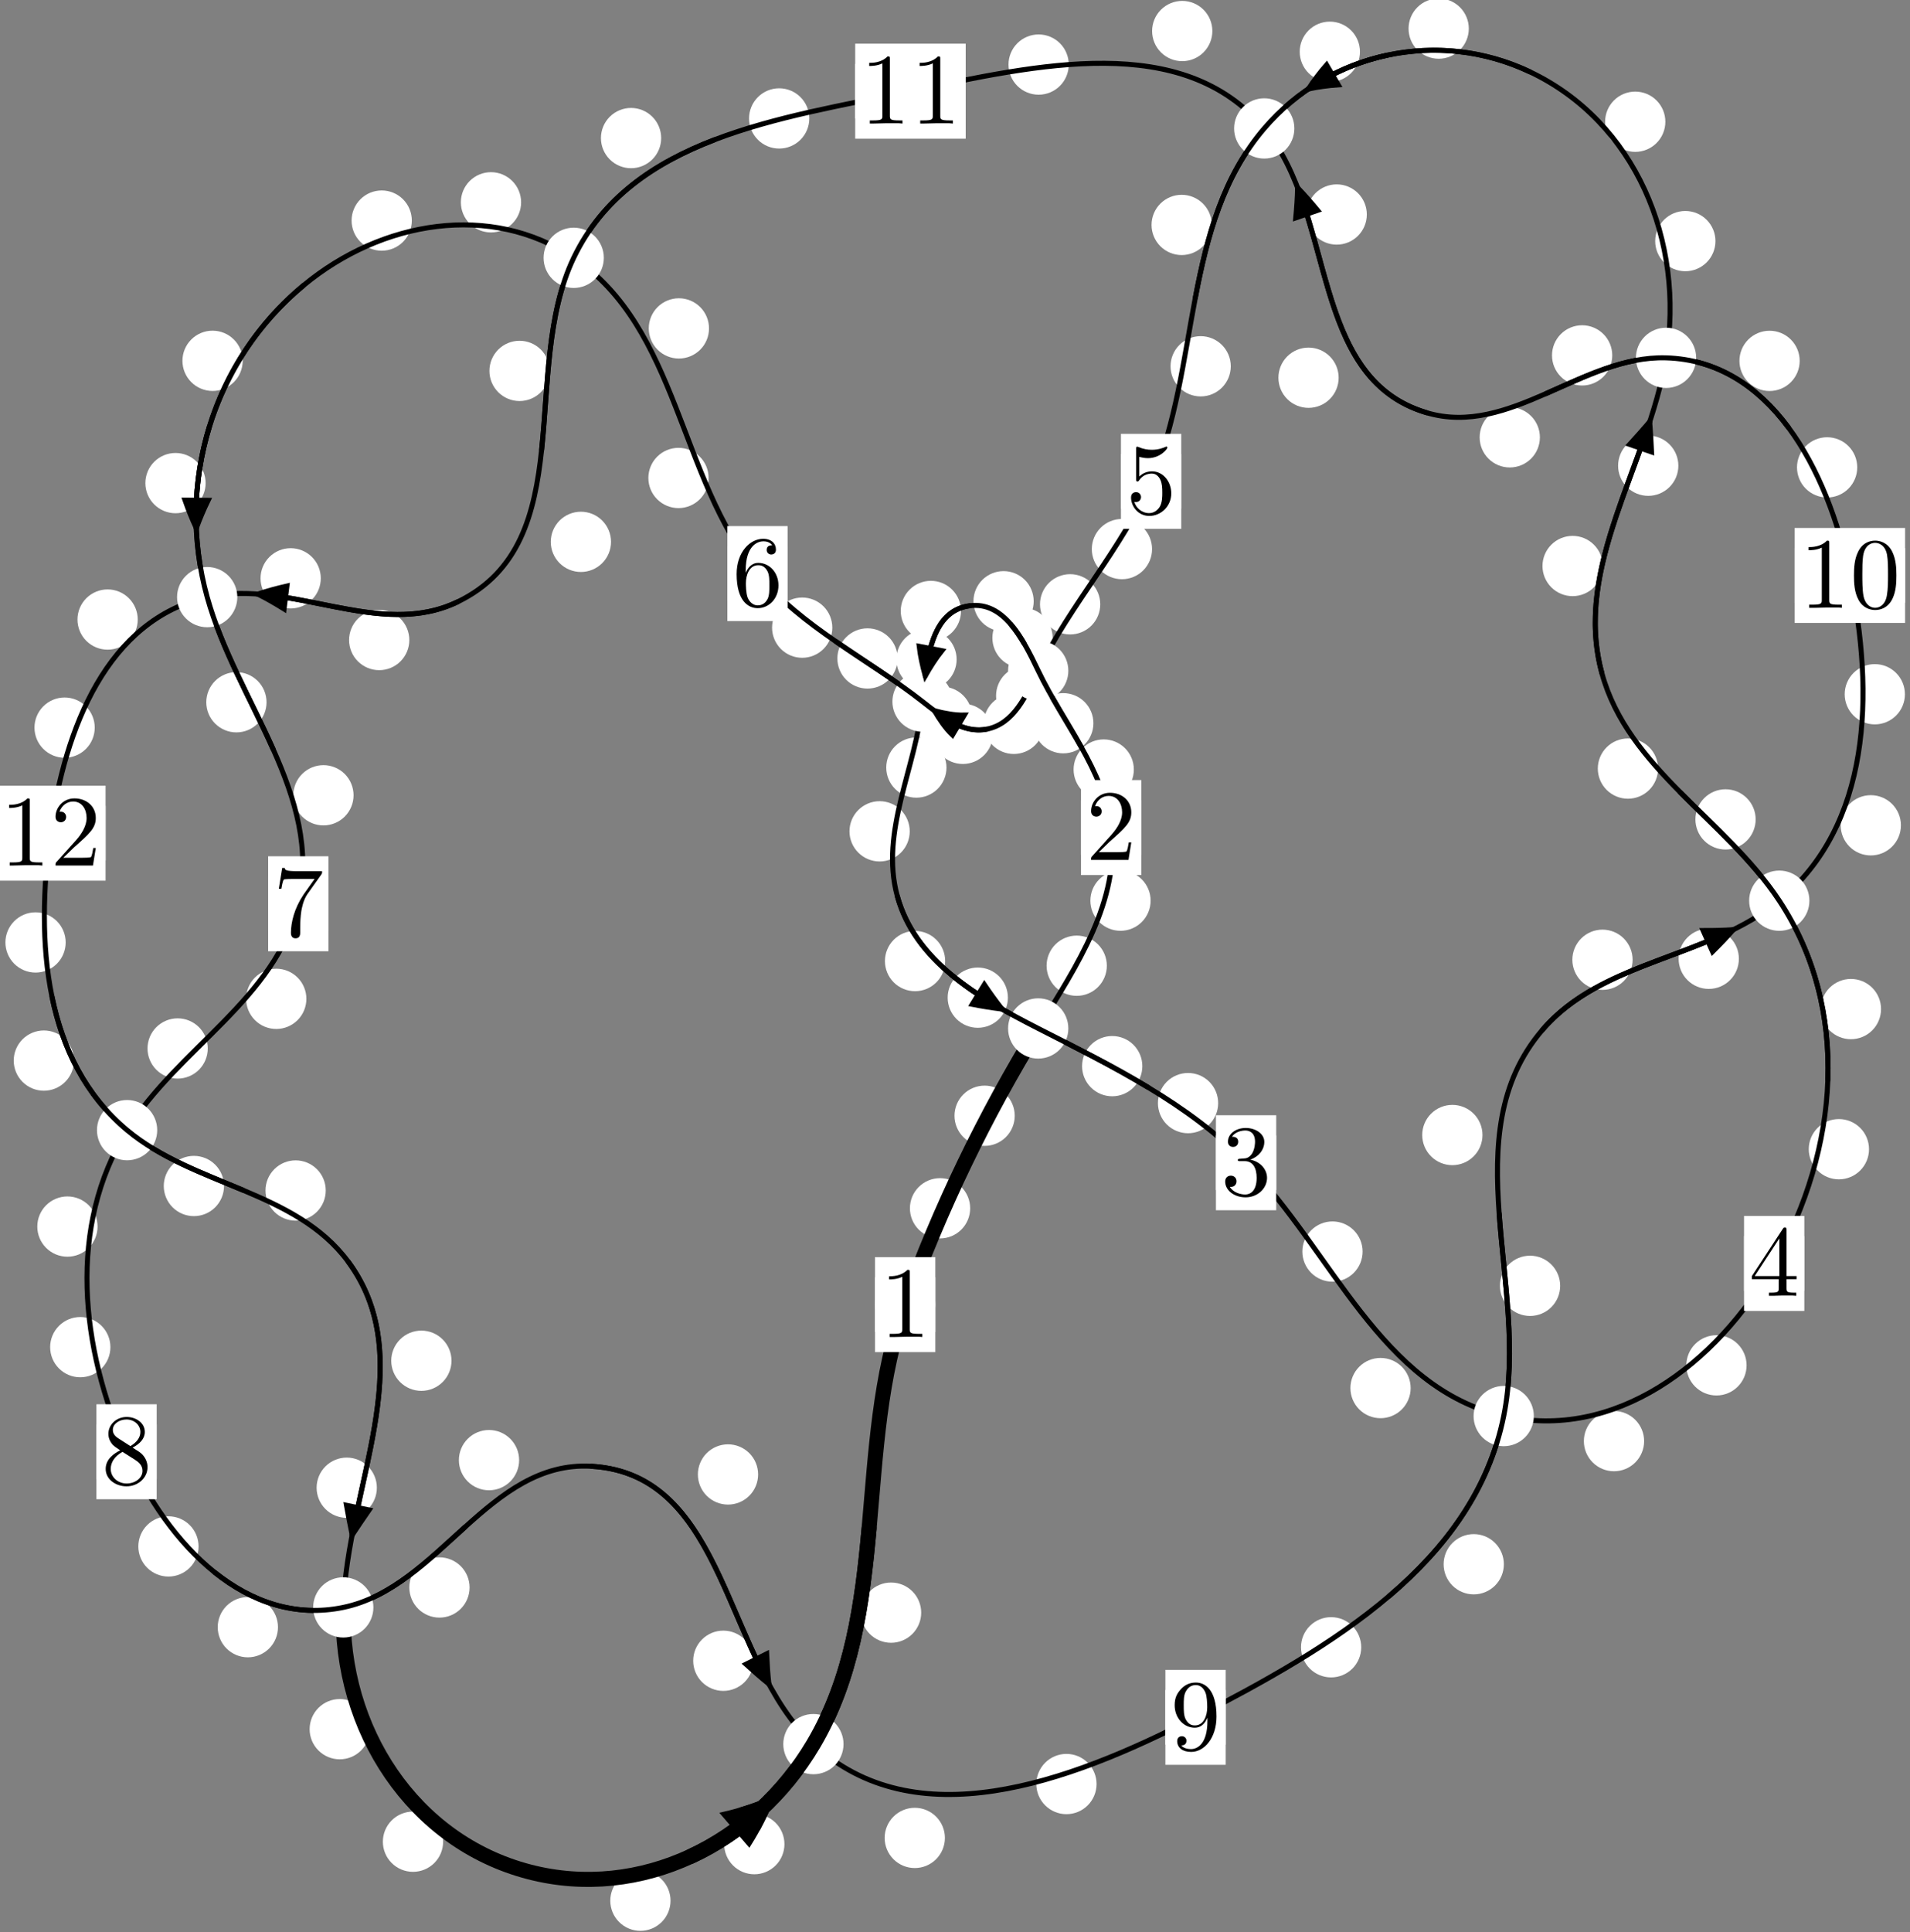 <?xml version="1.0"?>
<!-- Created by MetaPost 1.999 on 2021.07.05:2357 -->
<svg version="1.1" xmlns="http://www.w3.org/2000/svg" xmlns:xlink="http://www.w3.org/1999/xlink" width="189.49" height="191.649" viewBox="0 0 189.49 191.649">
<rect x="0" y="0" width="189.49" height="191.649" fill="#808080" stroke="none"/>
<!-- Original BoundingBox: -103.487686 -89.497910 86.002365 102.151474 -->
  <defs>
    <g transform="scale(0.01,0.01)" id="GLYPHcmr10_48">
      <path style="fill-rule: evenodd;" d="M460 -320C460 -400,455 -480,420 -554C374 -650,292 -666,250 -666C190 -666,117 -640,76 -547C44 -478,39 -400,39 -320C39 -245,43 -155,84 -79C127 2,200 22,249 22C303 22,379 1,423 -94C455 -163,460 -241,460 -320M249 -0C210 -0,151 -25,133 -121C122 -181,122 -273,122 -332C122 -396,122 -462,130 -516C149 -635,224 -644,249 -644C282 -644,348 -626,367 -527C377 -471,377 -395,377 -332C377 -257,377 -189,366 -125C351 -30,294 -0,249 -0"></path>
    </g>
    <g transform="scale(0.01,0.01)" id="GLYPHcmr10_49">
      <path style="fill-rule: evenodd;" d="M294 -640C294 -664,294 -666,271 -666C209 -602,121 -602,89 -602L89 -571C109 -571,168 -571,220 -597L220 -79C220 -43,217 -31,127 -31L95 -31L95 -0L257 -0L130 -3L217 -3L257 -3L297 -3L384 -3L419 -0L419 -31L387 -31C297 -31,294 -42,294 -79"></path>
    </g>
    <g transform="scale(0.01,0.01)" id="GLYPHcmr10_50">
      <path style="fill-rule: evenodd;" d="M127 -77L233 -180C389 -318,449 -372,449 -472C449 -586,359 -666,237 -666C124 -666,50 -574,50 -485C50 -429,100 -429,103 -429C120 -429,155 -441,155 -482C155 -508,137 -534,102 -534C94 -534,92 -534,89 -533C112 -598,166 -635,224 -635C315 -635,358 -554,358 -472C358 -392,308 -313,253 -251L61 -37C50 -26,50 -24,50 -0L421 -0L449 -174L424 -174C419 -144,412 -100,402 -85C395 -77,329 -77,307 -77"></path>
    </g>
    <g transform="scale(0.01,0.01)" id="GLYPHcmr10_51">
      <path style="fill-rule: evenodd;" d="M290 -352C372 -379,430 -449,430 -528C430 -610,342 -666,246 -666C145 -666,69 -606,69 -530C69 -497,91 -478,120 -478C151 -478,171 -500,171 -529C171 -579,124 -579,109 -579C140 -628,206 -641,242 -641C283 -641,338 -619,338 -529C338 -517,336 -459,310 -415C280 -367,246 -364,221 -363C213 -362,189 -360,182 -360C174 -359,167 -358,167 -348C167 -337,174 -337,191 -337L235 -337C317 -337,354 -269,354 -171C354 -35,285 -6,241 -6C198 -6,123 -23,88 -82C123 -77,154 -99,154 -137C154 -173,127 -193,98 -193C74 -193,42 -179,42 -135C42 -44,135 22,244 22C366 22,457 -69,457 -171C457 -253,394 -331,290 -352"></path>
    </g>
    <g transform="scale(0.01,0.01)" id="GLYPHcmr10_52">
      <path style="fill-rule: evenodd;" d="M294 -165L294 -78C294 -42,292 -31,218 -31L197 -31L197 -0L332 -0L238 -3L290 -3L332 -3L374 -3L427 -3L468 -0L468 -31L447 -31C373 -31,371 -42,371 -78L371 -165L471 -165L471 -196L371 -196L371 -651C371 -671,371 -677,355 -677C346 -677,343 -677,335 -665L28 -196L28 -165M300 -196L56 -196L300 -569"></path>
    </g>
    <g transform="scale(0.01,0.01)" id="GLYPHcmr10_53">
      <path style="fill-rule: evenodd;" d="M449 -201C449 -320,367 -420,259 -420C211 -420,168 -404,132 -369L132 -564C152 -558,185 -551,217 -551C340 -551,410 -642,410 -655C410 -661,407 -666,400 -666C399 -666,397 -666,392 -663C372 -654,323 -634,256 -634C216 -634,170 -641,123 -662C115 -665,113 -665,111 -665C101 -665,101 -657,101 -641L101 -345C101 -327,101 -319,115 -319C122 -319,124 -322,128 -328C139 -344,176 -398,257 -398C309 -398,334 -352,342 -334C358 -297,360 -258,360 -208C360 -173,360 -113,336 -71C312 -32,275 -6,229 -6C156 -6,99 -59,82 -118C85 -117,88 -116,99 -116C132 -116,149 -141,149 -165C149 -189,132 -214,99 -214C85 -214,50 -207,50 -161C50 -75,119 22,231 22C347 22,449 -74,449 -201"></path>
    </g>
    <g transform="scale(0.01,0.01)" id="GLYPHcmr10_54">
      <path style="fill-rule: evenodd;" d="M132 -328L132 -352C132 -605,256 -641,307 -641C331 -641,373 -635,395 -601C380 -601,340 -601,340 -556C340 -525,364 -510,386 -510C402 -510,432 -519,432 -558C432 -618,388 -666,305 -666C177 -666,42 -537,42 -316C42 -49,158 22,251 22C362 22,457 -72,457 -204C457 -331,368 -427,257 -427C189 -427,152 -376,132 -328M251 -6C188 -6,158 -66,152 -81C134 -128,134 -208,134 -226C134 -304,166 -404,256 -404C272 -404,318 -404,349 -342C367 -305,367 -254,367 -205C367 -157,367 -107,350 -71C320 -11,274 -6,251 -6"></path>
    </g>
    <g transform="scale(0.01,0.01)" id="GLYPHcmr10_55">
      <path style="fill-rule: evenodd;" d="M476 -609C485 -621,485 -623,485 -644L242 -644C120 -644,118 -657,114 -676L89 -676L56 -470L81 -470C84 -486,93 -549,106 -561C113 -567,191 -567,204 -567L411 -567C400 -551,321 -442,299 -409C209 -274,176 -135,176 -33C176 -23,176 22,222 22C268 22,268 -23,268 -33L268 -84C268 -139,271 -194,279 -248C283 -271,297 -357,341 -419"></path>
    </g>
    <g transform="scale(0.01,0.01)" id="GLYPHcmr10_56">
      <path style="fill-rule: evenodd;" d="M163 -457C117 -487,113 -521,113 -538C113 -599,178 -641,249 -641C322 -641,386 -589,386 -517C386 -460,347 -412,287 -377M309 -362C381 -399,430 -451,430 -517C430 -609,341 -666,250 -666C150 -666,69 -592,69 -499C69 -481,71 -436,113 -389C124 -377,161 -352,186 -335C128 -306,42 -250,42 -151C42 -45,144 22,249 22C362 22,457 -61,457 -168C457 -204,446 -249,408 -291C389 -312,373 -322,309 -362M209 -320L332 -242C360 -223,407 -193,407 -132C407 -58,332 -6,250 -6C164 -6,92 -68,92 -151C92 -209,124 -273,209 -320"></path>
    </g>
    <g transform="scale(0.01,0.01)" id="GLYPHcmr10_57">
      <path style="fill-rule: evenodd;" d="M367 -318L367 -286C367 -52,263 -6,205 -6C188 -6,134 -8,107 -42C151 -42,159 -71,159 -88C159 -119,135 -134,113 -134C97 -134,67 -125,67 -86C67 -19,121 22,206 22C335 22,457 -114,457 -329C457 -598,342 -666,253 -666C198 -666,149 -648,106 -603C65 -558,42 -516,42 -441C42 -316,130 -218,242 -218C303 -218,344 -260,367 -318M243 -241C227 -241,181 -241,150 -304C132 -341,132 -391,132 -440C132 -494,132 -541,153 -578C180 -628,218 -641,253 -641C299 -641,332 -607,349 -562C361 -530,365 -467,365 -421C365 -338,331 -241,243 -241"></path>
    </g>
  </defs>
  <path d="M96.25 119.836C96.25 119.043,95.935 118.283,95.374 117.723C94.814 117.162,94.054 116.847,93.261 116.847C92.468 116.847,91.708 117.162,91.148 117.723C90.587 118.283,90.272 119.043,90.272 119.836C90.272 120.629,90.587 121.389,91.148 121.949C91.708 122.51,92.468 122.825,93.261 122.825C94.054 122.825,94.814 122.51,95.374 121.949C95.935 121.389,96.25 120.629,96.25 119.836Z" style="fill: rgb(100%,100%,100%);stroke: none;"></path>
  <path d="M92.792 129.39C92.792 128.598,92.477 127.837,91.916 127.277C91.356 126.716,90.596 126.401,89.803 126.401C89.01 126.401,88.25 126.716,87.69 127.277C87.129 127.837,86.814 128.598,86.814 129.39C86.814 130.183,87.129 130.943,87.69 131.504C88.25 132.064,89.01 132.379,89.803 132.379C90.596 132.379,91.356 132.064,91.916 131.504C92.477 130.943,92.792 130.183,92.792 129.39Z" style="fill: rgb(100%,100%,100%);stroke: none;"></path>
  <path d="M109.809 95.778C109.809 94.986,109.495 94.226,108.934 93.665C108.374 93.105,107.613 92.79,106.821 92.79C106.028 92.79,105.268 93.105,104.707 93.665C104.147 94.226,103.832 94.986,103.832 95.778C103.832 96.571,104.147 97.331,104.707 97.892C105.268 98.452,106.028 98.767,106.821 98.767C107.613 98.767,108.374 98.452,108.934 97.892C109.495 97.331,109.809 96.571,109.809 95.778Z" style="fill: rgb(100%,100%,100%);stroke: none;"></path>
  <path d="M100.671 110.658C100.671 109.866,100.357 109.106,99.796 108.545C99.236 107.985,98.475 107.67,97.683 107.67C96.89 107.67,96.13 107.985,95.569 108.545C95.009 109.106,94.694 109.866,94.694 110.658C94.694 111.451,95.009 112.211,95.569 112.772C96.13 113.332,96.89 113.647,97.683 113.647C98.475 113.647,99.236 113.332,99.796 112.772C100.357 112.211,100.671 111.451,100.671 110.658Z" style="fill: rgb(100%,100%,100%);stroke: none;"></path>
  <path d="M112.488 76.321C112.488 75.528,112.173 74.768,111.613 74.207C111.052 73.647,110.292 73.332,109.499 73.332C108.707 73.332,107.947 73.647,107.386 74.207C106.826 74.768,106.511 75.528,106.511 76.321C106.511 77.113,106.826 77.873,107.386 78.434C107.947 78.994,108.707 79.309,109.499 79.309C110.292 79.309,111.052 78.994,111.613 78.434C112.173 77.873,112.488 77.113,112.488 76.321Z" style="fill: rgb(100%,100%,100%);stroke: none;"></path>
  <path d="M114.152 89.328C114.152 88.535,113.838 87.775,113.277 87.214C112.717 86.654,111.956 86.339,111.164 86.339C110.371 86.339,109.611 86.654,109.05 87.214C108.49 87.775,108.175 88.535,108.175 89.328C108.175 90.12,108.49 90.88,109.05 91.441C109.611 92.001,110.371 92.316,111.164 92.316C111.956 92.316,112.717 92.001,113.277 91.441C113.838 90.88,114.152 90.12,114.152 89.328Z" style="fill: rgb(100%,100%,100%);stroke: none;"></path>
  <path d="M104.432 63.265C104.432 62.472,104.117 61.712,103.556 61.152C102.996 60.591,102.236 60.276,101.443 60.276C100.65 60.276,99.89 60.591,99.329 61.152C98.769 61.712,98.454 62.472,98.454 63.265C98.454 64.058,98.769 64.818,99.329 65.378C99.89 65.939,100.65 66.254,101.443 66.254C102.236 66.254,102.996 65.939,103.556 65.378C104.117 64.818,104.432 64.058,104.432 63.265Z" style="fill: rgb(100%,100%,100%);stroke: none;"></path>
  <path d="M108.476 71.729C108.476 70.937,108.161 70.176,107.601 69.616C107.04 69.056,106.28 68.741,105.488 68.741C104.695 68.741,103.935 69.056,103.374 69.616C102.814 70.176,102.499 70.937,102.499 71.729C102.499 72.522,102.814 73.282,103.374 73.843C103.935 74.403,104.695 74.718,105.488 74.718C106.28 74.718,107.04 74.403,107.601 73.843C108.161 73.282,108.476 72.522,108.476 71.729Z" style="fill: rgb(100%,100%,100%);stroke: none;"></path>
  <path d="M95.341 60.595C95.341 59.802,95.026 59.042,94.465 58.482C93.905 57.921,93.145 57.606,92.352 57.606C91.559 57.606,90.799 57.921,90.239 58.482C89.678 59.042,89.363 59.802,89.363 60.595C89.363 61.388,89.678 62.148,90.239 62.708C90.799 63.269,91.559 63.584,92.352 63.584C93.145 63.584,93.905 63.269,94.465 62.708C95.026 62.148,95.341 61.388,95.341 60.595Z" style="fill: rgb(100%,100%,100%);stroke: none;"></path>
  <path d="M102.553 59.631C102.553 58.838,102.238 58.078,101.678 57.517C101.117 56.957,100.357 56.642,99.565 56.642C98.772 56.642,98.012 56.957,97.451 57.517C96.891 58.078,96.576 58.838,96.576 59.631C96.576 60.423,96.891 61.183,97.451 61.744C98.012 62.304,98.772 62.619,99.565 62.619C100.357 62.619,101.117 62.304,101.678 61.744C102.238 61.183,102.553 60.423,102.553 59.631Z" style="fill: rgb(100%,100%,100%);stroke: none;"></path>
  <path d="M93.9 76.126C93.9 75.333,93.585 74.573,93.025 74.012C92.464 73.452,91.704 73.137,90.911 73.137C90.119 73.137,89.358 73.452,88.798 74.012C88.237 74.573,87.923 75.333,87.923 76.126C87.923 76.918,88.237 77.679,88.798 78.239C89.358 78.8,90.119 79.114,90.911 79.114C91.704 79.114,92.464 78.8,93.025 78.239C93.585 77.679,93.9 76.918,93.9 76.126Z" style="fill: rgb(100%,100%,100%);stroke: none;"></path>
  <path d="M94.907 65.4C94.907 64.607,94.592 63.847,94.031 63.286C93.471 62.726,92.711 62.411,91.918 62.411C91.125 62.411,90.365 62.726,89.805 63.286C89.244 63.847,88.929 64.607,88.929 65.4C88.929 66.192,89.244 66.952,89.805 67.513C90.365 68.073,91.125 68.388,91.918 68.388C92.711 68.388,93.471 68.073,94.031 67.513C94.592 66.952,94.907 66.192,94.907 65.4Z" style="fill: rgb(100%,100%,100%);stroke: none;"></path>
  <path d="M93.77 95.317C93.77 94.525,93.455 93.764,92.895 93.204C92.334 92.643,91.574 92.329,90.782 92.329C89.989 92.329,89.229 92.643,88.668 93.204C88.108 93.764,87.793 94.525,87.793 95.317C87.793 96.11,88.108 96.87,88.668 97.431C89.229 97.991,89.989 98.306,90.782 98.306C91.574 98.306,92.334 97.991,92.895 97.431C93.455 96.87,93.77 96.11,93.77 95.317Z" style="fill: rgb(100%,100%,100%);stroke: none;"></path>
  <path d="M90.255 82.45C90.255 81.657,89.94 80.897,89.379 80.337C88.819 79.776,88.059 79.461,87.266 79.461C86.473 79.461,85.713 79.776,85.153 80.337C84.592 80.897,84.277 81.657,84.277 82.45C84.277 83.243,84.592 84.003,85.153 84.563C85.713 85.124,86.473 85.439,87.266 85.439C88.059 85.439,88.819 85.124,89.379 84.563C89.94 84.003,90.255 83.243,90.255 82.45Z" style="fill: rgb(100%,100%,100%);stroke: none;"></path>
  <path d="M113.33 105.74C113.33 104.947,113.015 104.187,112.454 103.626C111.894 103.066,111.134 102.751,110.341 102.751C109.548 102.751,108.788 103.066,108.228 103.626C107.667 104.187,107.352 104.947,107.352 105.74C107.352 106.532,107.667 107.292,108.228 107.853C108.788 108.413,109.548 108.728,110.341 108.728C111.134 108.728,111.894 108.413,112.454 107.853C113.015 107.292,113.33 106.532,113.33 105.74Z" style="fill: rgb(100%,100%,100%);stroke: none;"></path>
  <path d="M99.994 98.946C99.994 98.154,99.679 97.393,99.119 96.833C98.558 96.273,97.798 95.958,97.005 95.958C96.213 95.958,95.453 96.273,94.892 96.833C94.332 97.393,94.017 98.154,94.017 98.946C94.017 99.739,94.332 100.499,94.892 101.06C95.453 101.62,96.213 101.935,97.005 101.935C97.798 101.935,98.558 101.62,99.119 101.06C99.679 100.499,99.994 99.739,99.994 98.946Z" style="fill: rgb(100%,100%,100%);stroke: none;"></path>
  <path d="M135.183 124.128C135.183 123.335,134.868 122.575,134.308 122.014C133.747 121.454,132.987 121.139,132.195 121.139C131.402 121.139,130.642 121.454,130.081 122.014C129.521 122.575,129.206 123.335,129.206 124.128C129.206 124.92,129.521 125.681,130.081 126.241C130.642 126.802,131.402 127.116,132.195 127.116C132.987 127.116,133.747 126.802,134.308 126.241C134.868 125.681,135.183 124.92,135.183 124.128Z" style="fill: rgb(100%,100%,100%);stroke: none;"></path>
  <path d="M120.854 109.405C120.854 108.612,120.539 107.852,119.979 107.291C119.419 106.731,118.658 106.416,117.866 106.416C117.073 106.416,116.313 106.731,115.752 107.291C115.192 107.852,114.877 108.612,114.877 109.405C114.877 110.197,115.192 110.957,115.752 111.518C116.313 112.078,117.073 112.393,117.866 112.393C118.658 112.393,119.419 112.078,119.979 111.518C120.539 110.957,120.854 110.197,120.854 109.405Z" style="fill: rgb(100%,100%,100%);stroke: none;"></path>
  <path d="M163.112 142.929C163.112 142.136,162.797 141.376,162.237 140.815C161.676 140.255,160.916 139.94,160.123 139.94C159.331 139.94,158.571 140.255,158.01 140.815C157.45 141.376,157.135 142.136,157.135 142.929C157.135 143.721,157.45 144.481,158.01 145.042C158.571 145.602,159.331 145.917,160.123 145.917C160.916 145.917,161.676 145.602,162.237 145.042C162.797 144.481,163.112 143.721,163.112 142.929Z" style="fill: rgb(100%,100%,100%);stroke: none;"></path>
  <path d="M139.95 137.667C139.95 136.874,139.635 136.114,139.075 135.553C138.514 134.993,137.754 134.678,136.962 134.678C136.169 134.678,135.409 134.993,134.848 135.553C134.288 136.114,133.973 136.874,133.973 137.667C133.973 138.459,134.288 139.219,134.848 139.78C135.409 140.34,136.169 140.655,136.962 140.655C137.754 140.655,138.514 140.34,139.075 139.78C139.635 139.219,139.95 138.459,139.95 137.667Z" style="fill: rgb(100%,100%,100%);stroke: none;"></path>
  <path d="M185.424 113.976C185.424 113.183,185.109 112.423,184.548 111.863C183.988 111.302,183.228 110.987,182.435 110.987C181.642 110.987,180.882 111.302,180.322 111.863C179.761 112.423,179.446 113.183,179.446 113.976C179.446 114.769,179.761 115.529,180.322 116.089C180.882 116.65,181.642 116.965,182.435 116.965C183.228 116.965,183.988 116.65,184.548 116.089C185.109 115.529,185.424 114.769,185.424 113.976Z" style="fill: rgb(100%,100%,100%);stroke: none;"></path>
  <path d="M173.278 135.412C173.278 134.619,172.963 133.859,172.403 133.299C171.843 132.738,171.082 132.423,170.29 132.423C169.497 132.423,168.737 132.738,168.176 133.299C167.616 133.859,167.301 134.619,167.301 135.412C167.301 136.205,167.616 136.965,168.176 137.525C168.737 138.086,169.497 138.401,170.29 138.401C171.082 138.401,171.843 138.086,172.403 137.525C172.963 136.965,173.278 136.205,173.278 135.412Z" style="fill: rgb(100%,100%,100%);stroke: none;"></path>
  <path d="M174.178 81.267C174.178 80.474,173.863 79.714,173.303 79.154C172.742 78.593,171.982 78.278,171.19 78.278C170.397 78.278,169.637 78.593,169.076 79.154C168.516 79.714,168.201 80.474,168.201 81.267C168.201 82.06,168.516 82.82,169.076 83.38C169.637 83.941,170.397 84.256,171.19 84.256C171.982 84.256,172.742 83.941,173.303 83.38C173.863 82.82,174.178 82.06,174.178 81.267Z" style="fill: rgb(100%,100%,100%);stroke: none;"></path>
  <path d="M186.617 100.078C186.617 99.286,186.302 98.525,185.742 97.965C185.182 97.404,184.421 97.09,183.629 97.09C182.836 97.09,182.076 97.404,181.515 97.965C180.955 98.525,180.64 99.286,180.64 100.078C180.64 100.871,180.955 101.631,181.515 102.192C182.076 102.752,182.836 103.067,183.629 103.067C184.421 103.067,185.182 102.752,185.742 102.192C186.302 101.631,186.617 100.871,186.617 100.078Z" style="fill: rgb(100%,100%,100%);stroke: none;"></path>
  <path d="M159.007 56.136C159.007 55.344,158.692 54.583,158.131 54.023C157.571 53.462,156.811 53.148,156.018 53.148C155.225 53.148,154.465 53.462,153.905 54.023C153.344 54.583,153.029 55.344,153.029 56.136C153.029 56.929,153.344 57.689,153.905 58.25C154.465 58.81,155.225 59.125,156.018 59.125C156.811 59.125,157.571 58.81,158.131 58.25C158.692 57.689,159.007 56.929,159.007 56.136Z" style="fill: rgb(100%,100%,100%);stroke: none;"></path>
  <path d="M164.496 76.228C164.496 75.435,164.181 74.675,163.62 74.114C163.06 73.554,162.3 73.239,161.507 73.239C160.714 73.239,159.954 73.554,159.394 74.114C158.833 74.675,158.518 75.435,158.518 76.228C158.518 77.02,158.833 77.78,159.394 78.341C159.954 78.901,160.714 79.216,161.507 79.216C162.3 79.216,163.06 78.901,163.62 78.341C164.181 77.78,164.496 77.02,164.496 76.228Z" style="fill: rgb(100%,100%,100%);stroke: none;"></path>
  <path d="M170.189 23.912C170.189 23.12,169.874 22.359,169.313 21.799C168.753 21.238,167.993 20.924,167.2 20.924C166.407 20.924,165.647 21.238,165.087 21.799C164.526 22.359,164.211 23.12,164.211 23.912C164.211 24.705,164.526 25.465,165.087 26.026C165.647 26.586,166.407 26.901,167.2 26.901C167.993 26.901,168.753 26.586,169.313 26.026C169.874 25.465,170.189 24.705,170.189 23.912Z" style="fill: rgb(100%,100%,100%);stroke: none;"></path>
  <path d="M166.509 46.189C166.509 45.396,166.194 44.636,165.633 44.076C165.073 43.515,164.313 43.2,163.52 43.2C162.727 43.2,161.967 43.515,161.407 44.076C160.846 44.636,160.531 45.396,160.531 46.189C160.531 46.982,160.846 47.742,161.407 48.302C161.967 48.863,162.727 49.178,163.52 49.178C164.313 49.178,165.073 48.863,165.633 48.302C166.194 47.742,166.509 46.982,166.509 46.189Z" style="fill: rgb(100%,100%,100%);stroke: none;"></path>
  <path d="M145.719 2.837C145.719 2.045,145.404 1.284,144.844 0.724C144.283 0.163,143.523 -0.151,142.731 -0.151C141.938 -0.151,141.178 0.163,140.617 0.724C140.057 1.284,139.742 2.045,139.742 2.837C139.742 3.63,140.057 4.39,140.617 4.951C141.178 5.511,141.938 5.826,142.731 5.826C143.523 5.826,144.283 5.511,144.844 4.951C145.404 4.39,145.719 3.63,145.719 2.837Z" style="fill: rgb(100%,100%,100%);stroke: none;"></path>
  <path d="M165.219 12.074C165.219 11.281,164.905 10.521,164.344 9.961C163.784 9.4,163.023 9.085,162.231 9.085C161.438 9.085,160.678 9.4,160.117 9.961C159.557 10.521,159.242 11.281,159.242 12.074C159.242 12.867,159.557 13.627,160.117 14.187C160.678 14.748,161.438 15.063,162.231 15.063C163.023 15.063,163.784 14.748,164.344 14.187C164.905 13.627,165.219 12.867,165.219 12.074Z" style="fill: rgb(100%,100%,100%);stroke: none;"></path>
  <path d="M120.222 22.309C120.222 21.516,119.907 20.756,119.346 20.195C118.786 19.635,118.026 19.32,117.233 19.32C116.44 19.32,115.68 19.635,115.12 20.195C114.559 20.756,114.244 21.516,114.244 22.309C114.244 23.101,114.559 23.861,115.12 24.422C115.68 24.982,116.44 25.297,117.233 25.297C118.026 25.297,118.786 24.982,119.346 24.422C119.907 23.861,120.222 23.101,120.222 22.309Z" style="fill: rgb(100%,100%,100%);stroke: none;"></path>
  <path d="M134.921 5.133C134.921 4.34,134.607 3.58,134.046 3.02C133.486 2.459,132.725 2.144,131.933 2.144C131.14 2.144,130.38 2.459,129.819 3.02C129.259 3.58,128.944 4.34,128.944 5.133C128.944 5.926,129.259 6.686,129.819 7.246C130.38 7.807,131.14 8.122,131.933 8.122C132.725 8.122,133.486 7.807,134.046 7.246C134.607 6.686,134.921 5.926,134.921 5.133Z" style="fill: rgb(100%,100%,100%);stroke: none;"></path>
  <path d="M114.295 54.458C114.295 53.665,113.98 52.905,113.42 52.344C112.859 51.784,112.099 51.469,111.306 51.469C110.514 51.469,109.753 51.784,109.193 52.344C108.633 52.905,108.318 53.665,108.318 54.458C108.318 55.25,108.633 56.011,109.193 56.571C109.753 57.132,110.514 57.446,111.306 57.446C112.099 57.446,112.859 57.132,113.42 56.571C113.98 56.011,114.295 55.25,114.295 54.458Z" style="fill: rgb(100%,100%,100%);stroke: none;"></path>
  <path d="M122.106 36.328C122.106 35.536,121.791 34.776,121.231 34.215C120.67 33.655,119.91 33.34,119.118 33.34C118.325 33.34,117.565 33.655,117.004 34.215C116.444 34.776,116.129 35.536,116.129 36.328C116.129 37.121,116.444 37.881,117.004 38.442C117.565 39.002,118.325 39.317,119.118 39.317C119.91 39.317,120.67 39.002,121.231 38.442C121.791 37.881,122.106 37.121,122.106 36.328Z" style="fill: rgb(100%,100%,100%);stroke: none;"></path>
  <path d="M104.796 69.005C104.796 68.213,104.481 67.452,103.921 66.892C103.36 66.331,102.6 66.016,101.807 66.016C101.015 66.016,100.255 66.331,99.694 66.892C99.134 67.452,98.819 68.213,98.819 69.005C98.819 69.798,99.134 70.558,99.694 71.119C100.255 71.679,101.015 71.994,101.807 71.994C102.6 71.994,103.36 71.679,103.921 71.119C104.481 70.558,104.796 69.798,104.796 69.005Z" style="fill: rgb(100%,100%,100%);stroke: none;"></path>
  <path d="M109.155 59.934C109.155 59.142,108.84 58.381,108.28 57.821C107.719 57.26,106.959 56.946,106.167 56.946C105.374 56.946,104.614 57.26,104.053 57.821C103.493 58.381,103.178 59.142,103.178 59.934C103.178 60.727,103.493 61.487,104.053 62.048C104.614 62.608,105.374 62.923,106.167 62.923C106.959 62.923,107.719 62.608,108.28 62.048C108.84 61.487,109.155 60.727,109.155 59.934Z" style="fill: rgb(100%,100%,100%);stroke: none;"></path>
  <path d="M98.511 72.782C98.511 71.989,98.196 71.229,97.635 70.668C97.075 70.108,96.314 69.793,95.522 69.793C94.729 69.793,93.969 70.108,93.408 70.668C92.848 71.229,92.533 71.989,92.533 72.782C92.533 73.574,92.848 74.335,93.408 74.895C93.969 75.456,94.729 75.77,95.522 75.77C96.314 75.77,97.075 75.456,97.635 74.895C98.196 74.335,98.511 73.574,98.511 72.782Z" style="fill: rgb(100%,100%,100%);stroke: none;"></path>
  <path d="M103.568 71.79C103.568 70.997,103.253 70.237,102.693 69.677C102.132 69.116,101.372 68.801,100.579 68.801C99.787 68.801,99.026 69.116,98.466 69.677C97.906 70.237,97.591 70.997,97.591 71.79C97.591 72.583,97.906 73.343,98.466 73.903C99.026 74.464,99.787 74.779,100.579 74.779C101.372 74.779,102.132 74.464,102.693 73.903C103.253 73.343,103.568 72.583,103.568 71.79Z" style="fill: rgb(100%,100%,100%);stroke: none;"></path>
  <path d="M89.052 65.305C89.052 64.512,88.737 63.752,88.177 63.191C87.616 62.631,86.856 62.316,86.063 62.316C85.271 62.316,84.511 62.631,83.95 63.191C83.39 63.752,83.075 64.512,83.075 65.305C83.075 66.097,83.39 66.858,83.95 67.418C84.511 67.979,85.271 68.293,86.063 68.293C86.856 68.293,87.616 67.979,88.177 67.418C88.737 66.858,89.052 66.097,89.052 65.305Z" style="fill: rgb(100%,100%,100%);stroke: none;"></path>
  <path d="M96.442 71.093C96.442 70.301,96.127 69.54,95.566 68.98C95.006 68.419,94.246 68.104,93.453 68.104C92.66 68.104,91.9 68.419,91.34 68.98C90.779 69.54,90.464 70.301,90.464 71.093C90.464 71.886,90.779 72.646,91.34 73.207C91.9 73.767,92.66 74.082,93.453 74.082C94.246 74.082,95.006 73.767,95.566 73.207C96.127 72.646,96.442 71.886,96.442 71.093Z" style="fill: rgb(100%,100%,100%);stroke: none;"></path>
  <path d="M70.301 47.404C70.301 46.612,69.986 45.851,69.426 45.291C68.865 44.731,68.105 44.416,67.313 44.416C66.52 44.416,65.76 44.731,65.199 45.291C64.639 45.851,64.324 46.612,64.324 47.404C64.324 48.197,64.639 48.957,65.199 49.518C65.76 50.078,66.52 50.393,67.313 50.393C68.105 50.393,68.865 50.078,69.426 49.518C69.986 48.957,70.301 48.197,70.301 47.404Z" style="fill: rgb(100%,100%,100%);stroke: none;"></path>
  <path d="M82.574 62.25C82.574 61.458,82.259 60.698,81.699 60.137C81.138 59.577,80.378 59.262,79.586 59.262C78.793 59.262,78.033 59.577,77.472 60.137C76.912 60.698,76.597 61.458,76.597 62.25C76.597 63.043,76.912 63.803,77.472 64.364C78.033 64.924,78.793 65.239,79.586 65.239C80.378 65.239,81.138 64.924,81.699 64.364C82.259 63.803,82.574 63.043,82.574 62.25Z" style="fill: rgb(100%,100%,100%);stroke: none;"></path>
  <path d="M51.699 20.065C51.699 19.272,51.384 18.512,50.824 17.952C50.263 17.391,49.503 17.076,48.711 17.076C47.918 17.076,47.158 17.391,46.597 17.952C46.037 18.512,45.722 19.272,45.722 20.065C45.722 20.858,46.037 21.618,46.597 22.178C47.158 22.739,47.918 23.054,48.711 23.054C49.503 23.054,50.263 22.739,50.824 22.178C51.384 21.618,51.699 20.858,51.699 20.065Z" style="fill: rgb(100%,100%,100%);stroke: none;"></path>
  <path d="M70.341 32.571C70.341 31.778,70.027 31.018,69.466 30.457C68.906 29.897,68.145 29.582,67.353 29.582C66.56 29.582,65.8 29.897,65.239 30.457C64.679 31.018,64.364 31.778,64.364 32.571C64.364 33.363,64.679 34.124,65.239 34.684C65.8 35.244,66.56 35.559,67.353 35.559C68.145 35.559,68.906 35.244,69.466 34.684C70.027 34.124,70.341 33.363,70.341 32.571Z" style="fill: rgb(100%,100%,100%);stroke: none;"></path>
  <path d="M24.077 35.785C24.077 34.992,23.762 34.232,23.202 33.672C22.641 33.111,21.881 32.796,21.088 32.796C20.296 32.796,19.536 33.111,18.975 33.672C18.415 34.232,18.1 34.992,18.1 35.785C18.1 36.578,18.415 37.338,18.975 37.898C19.536 38.459,20.296 38.774,21.088 38.774C21.881 38.774,22.641 38.459,23.202 37.898C23.762 37.338,24.077 36.578,24.077 35.785Z" style="fill: rgb(100%,100%,100%);stroke: none;"></path>
  <path d="M40.858 21.877C40.858 21.084,40.544 20.324,39.983 19.763C39.423 19.203,38.662 18.888,37.87 18.888C37.077 18.888,36.317 19.203,35.756 19.763C35.196 20.324,34.881 21.084,34.881 21.877C34.881 22.669,35.196 23.43,35.756 23.99C36.317 24.55,37.077 24.865,37.87 24.865C38.662 24.865,39.423 24.55,39.983 23.99C40.544 23.43,40.858 22.669,40.858 21.877Z" style="fill: rgb(100%,100%,100%);stroke: none;"></path>
  <path d="M26.443 69.649C26.443 68.856,26.128 68.096,25.567 67.535C25.007 66.975,24.247 66.66,23.454 66.66C22.661 66.66,21.901 66.975,21.34 67.535C20.78 68.096,20.465 68.856,20.465 69.649C20.465 70.441,20.78 71.202,21.34 71.762C21.901 72.322,22.661 72.637,23.454 72.637C24.247 72.637,25.007 72.322,25.567 71.762C26.128 71.202,26.443 70.441,26.443 69.649Z" style="fill: rgb(100%,100%,100%);stroke: none;"></path>
  <path d="M20.4 47.914C20.4 47.121,20.085 46.361,19.525 45.8C18.964 45.24,18.204 44.925,17.412 44.925C16.619 44.925,15.859 45.24,15.298 45.8C14.738 46.361,14.423 47.121,14.423 47.914C14.423 48.706,14.738 49.467,15.298 50.027C15.859 50.587,16.619 50.902,17.412 50.902C18.204 50.902,18.964 50.587,19.525 50.027C20.085 49.467,20.4 48.706,20.4 47.914Z" style="fill: rgb(100%,100%,100%);stroke: none;"></path>
  <path d="M30.396 99.063C30.396 98.27,30.081 97.51,29.52 96.95C28.96 96.389,28.2 96.074,27.407 96.074C26.614 96.074,25.854 96.389,25.294 96.95C24.733 97.51,24.418 98.27,24.418 99.063C24.418 99.856,24.733 100.616,25.294 101.176C25.854 101.737,26.614 102.052,27.407 102.052C28.2 102.052,28.96 101.737,29.52 101.176C30.081 100.616,30.396 99.856,30.396 99.063Z" style="fill: rgb(100%,100%,100%);stroke: none;"></path>
  <path d="M35.077 78.874C35.077 78.082,34.762 77.322,34.202 76.761C33.641 76.201,32.881 75.886,32.089 75.886C31.296 75.886,30.536 76.201,29.975 76.761C29.415 77.322,29.1 78.082,29.1 78.874C29.1 79.667,29.415 80.427,29.975 80.988C30.536 81.548,31.296 81.863,32.089 81.863C32.881 81.863,33.641 81.548,34.202 80.988C34.762 80.427,35.077 79.667,35.077 78.874Z" style="fill: rgb(100%,100%,100%);stroke: none;"></path>
  <path d="M9.678 121.65C9.678 120.857,9.363 120.097,8.802 119.536C8.242 118.976,7.482 118.661,6.689 118.661C5.896 118.661,5.136 118.976,4.576 119.536C4.015 120.097,3.7 120.857,3.7 121.65C3.7 122.442,4.015 123.202,4.576 123.763C5.136 124.323,5.896 124.638,6.689 124.638C7.482 124.638,8.242 124.323,8.802 123.763C9.363 123.202,9.678 122.442,9.678 121.65Z" style="fill: rgb(100%,100%,100%);stroke: none;"></path>
  <path d="M20.613 103.986C20.613 103.193,20.298 102.433,19.737 101.872C19.177 101.312,18.417 100.997,17.624 100.997C16.831 100.997,16.071 101.312,15.511 101.872C14.95 102.433,14.635 103.193,14.635 103.986C14.635 104.778,14.95 105.538,15.511 106.099C16.071 106.659,16.831 106.974,17.624 106.974C18.417 106.974,19.177 106.659,19.737 106.099C20.298 105.538,20.613 104.778,20.613 103.986Z" style="fill: rgb(100%,100%,100%);stroke: none;"></path>
  <path d="M19.7 153.372C19.7 152.579,19.385 151.819,18.825 151.258C18.265 150.698,17.504 150.383,16.712 150.383C15.919 150.383,15.159 150.698,14.598 151.258C14.038 151.819,13.723 152.579,13.723 153.372C13.723 154.164,14.038 154.925,14.598 155.485C15.159 156.045,15.919 156.36,16.712 156.36C17.504 156.36,18.265 156.045,18.825 155.485C19.385 154.925,19.7 154.164,19.7 153.372Z" style="fill: rgb(100%,100%,100%);stroke: none;"></path>
  <path d="M10.953 133.608C10.953 132.816,10.638 132.056,10.077 131.495C9.517 130.935,8.757 130.62,7.964 130.62C7.171 130.62,6.411 130.935,5.851 131.495C5.29 132.056,4.975 132.816,4.975 133.608C4.975 134.401,5.29 135.161,5.851 135.722C6.411 136.282,7.171 136.597,7.964 136.597C8.757 136.597,9.517 136.282,10.077 135.722C10.638 135.161,10.953 134.401,10.953 133.608Z" style="fill: rgb(100%,100%,100%);stroke: none;"></path>
  <path d="M46.587 157.444C46.587 156.651,46.272 155.891,45.712 155.33C45.152 154.77,44.391 154.455,43.599 154.455C42.806 154.455,42.046 154.77,41.485 155.33C40.925 155.891,40.61 156.651,40.61 157.444C40.61 158.236,40.925 158.996,41.485 159.557C42.046 160.117,42.806 160.432,43.599 160.432C44.391 160.432,45.152 160.117,45.712 159.557C46.272 158.996,46.587 158.236,46.587 157.444Z" style="fill: rgb(100%,100%,100%);stroke: none;"></path>
  <path d="M27.578 161.381C27.578 160.589,27.263 159.828,26.703 159.268C26.142 158.707,25.382 158.393,24.589 158.393C23.797 158.393,23.037 158.707,22.476 159.268C21.916 159.828,21.601 160.589,21.601 161.381C21.601 162.174,21.916 162.934,22.476 163.495C23.037 164.055,23.797 164.37,24.589 164.37C25.382 164.37,26.142 164.055,26.703 163.495C27.263 162.934,27.578 162.174,27.578 161.381Z" style="fill: rgb(100%,100%,100%);stroke: none;"></path>
  <path d="M75.213 146.234C75.213 145.441,74.898 144.681,74.338 144.12C73.777 143.56,73.017 143.245,72.225 143.245C71.432 143.245,70.672 143.56,70.111 144.12C69.551 144.681,69.236 145.441,69.236 146.234C69.236 147.026,69.551 147.786,70.111 148.347C70.672 148.907,71.432 149.222,72.225 149.222C73.017 149.222,73.777 148.907,74.338 148.347C74.898 147.786,75.213 147.026,75.213 146.234Z" style="fill: rgb(100%,100%,100%);stroke: none;"></path>
  <path d="M51.503 144.813C51.503 144.021,51.188 143.26,50.627 142.7C50.067 142.139,49.307 141.825,48.514 141.825C47.721 141.825,46.961 142.139,46.401 142.7C45.84 143.26,45.525 144.021,45.525 144.813C45.525 145.606,45.84 146.366,46.401 146.927C46.961 147.487,47.721 147.802,48.514 147.802C49.307 147.802,50.067 147.487,50.627 146.927C51.188 146.366,51.503 145.606,51.503 144.813Z" style="fill: rgb(100%,100%,100%);stroke: none;"></path>
  <path d="M93.743 182.282C93.743 181.49,93.428 180.73,92.868 180.169C92.307 179.609,91.547 179.294,90.755 179.294C89.962 179.294,89.202 179.609,88.641 180.169C88.081 180.73,87.766 181.49,87.766 182.282C87.766 183.075,88.081 183.835,88.641 184.396C89.202 184.956,89.962 185.271,90.755 185.271C91.547 185.271,92.307 184.956,92.868 184.396C93.428 183.835,93.743 183.075,93.743 182.282Z" style="fill: rgb(100%,100%,100%);stroke: none;"></path>
  <path d="M74.749 164.711C74.749 163.919,74.434 163.158,73.874 162.598C73.313 162.037,72.553 161.723,71.76 161.723C70.968 161.723,70.208 162.037,69.647 162.598C69.087 163.158,68.772 163.919,68.772 164.711C68.772 165.504,69.087 166.264,69.647 166.825C70.208 167.385,70.968 167.7,71.76 167.7C72.553 167.7,73.313 167.385,73.874 166.825C74.434 166.264,74.749 165.504,74.749 164.711Z" style="fill: rgb(100%,100%,100%);stroke: none;"></path>
  <path d="M135.047 163.374C135.047 162.582,134.732 161.822,134.172 161.261C133.611 160.701,132.851 160.386,132.058 160.386C131.266 160.386,130.505 160.701,129.945 161.261C129.385 161.822,129.07 162.582,129.07 163.374C129.07 164.167,129.385 164.927,129.945 165.488C130.505 166.048,131.266 166.363,132.058 166.363C132.851 166.363,133.611 166.048,134.172 165.488C134.732 164.927,135.047 164.167,135.047 163.374Z" style="fill: rgb(100%,100%,100%);stroke: none;"></path>
  <path d="M108.79 176.938C108.79 176.145,108.475 175.385,107.915 174.825C107.354 174.264,106.594 173.949,105.802 173.949C105.009 173.949,104.249 174.264,103.688 174.825C103.128 175.385,102.813 176.145,102.813 176.938C102.813 177.731,103.128 178.491,103.688 179.051C104.249 179.612,105.009 179.927,105.802 179.927C106.594 179.927,107.354 179.612,107.915 179.051C108.475 178.491,108.79 177.731,108.79 176.938Z" style="fill: rgb(100%,100%,100%);stroke: none;"></path>
  <path d="M154.784 127.526C154.784 126.733,154.469 125.973,153.909 125.413C153.348 124.852,152.588 124.537,151.795 124.537C151.003 124.537,150.243 124.852,149.682 125.413C149.122 125.973,148.807 126.733,148.807 127.526C148.807 128.319,149.122 129.079,149.682 129.639C150.243 130.2,151.003 130.515,151.795 130.515C152.588 130.515,153.348 130.2,153.909 129.639C154.469 129.079,154.784 128.319,154.784 127.526Z" style="fill: rgb(100%,100%,100%);stroke: none;"></path>
  <path d="M149.198 155.14C149.198 154.347,148.883 153.587,148.323 153.027C147.762 152.466,147.002 152.151,146.209 152.151C145.417 152.151,144.656 152.466,144.096 153.027C143.535 153.587,143.221 154.347,143.221 155.14C143.221 155.933,143.535 156.693,144.096 157.253C144.656 157.814,145.417 158.129,146.209 158.129C147.002 158.129,147.762 157.814,148.323 157.253C148.883 156.693,149.198 155.933,149.198 155.14Z" style="fill: rgb(100%,100%,100%);stroke: none;"></path>
  <path d="M161.97 95.187C161.97 94.395,161.655 93.635,161.095 93.074C160.534 92.514,159.774 92.199,158.981 92.199C158.189 92.199,157.429 92.514,156.868 93.074C156.308 93.635,155.993 94.395,155.993 95.187C155.993 95.98,156.308 96.74,156.868 97.301C157.429 97.861,158.189 98.176,158.981 98.176C159.774 98.176,160.534 97.861,161.095 97.301C161.655 96.74,161.97 95.98,161.97 95.187Z" style="fill: rgb(100%,100%,100%);stroke: none;"></path>
  <path d="M147.076 112.569C147.076 111.777,146.761 111.016,146.2 110.456C145.64 109.895,144.88 109.58,144.087 109.58C143.294 109.58,142.534 109.895,141.974 110.456C141.413 111.016,141.098 111.777,141.098 112.569C141.098 113.362,141.413 114.122,141.974 114.683C142.534 115.243,143.294 115.558,144.087 115.558C144.88 115.558,145.64 115.243,146.2 114.683C146.761 114.122,147.076 113.362,147.076 112.569Z" style="fill: rgb(100%,100%,100%);stroke: none;"></path>
  <path d="M188.59 81.852C188.59 81.06,188.275 80.3,187.714 79.739C187.154 79.179,186.394 78.864,185.601 78.864C184.808 78.864,184.048 79.179,183.488 79.739C182.927 80.3,182.612 81.06,182.612 81.852C182.612 82.645,182.927 83.405,183.488 83.966C184.048 84.526,184.808 84.841,185.601 84.841C186.394 84.841,187.154 84.526,187.714 83.966C188.275 83.405,188.59 82.645,188.59 81.852Z" style="fill: rgb(100%,100%,100%);stroke: none;"></path>
  <path d="M172.514 95.09C172.514 94.298,172.199 93.538,171.638 92.977C171.078 92.417,170.318 92.102,169.525 92.102C168.732 92.102,167.972 92.417,167.412 92.977C166.851 93.538,166.536 94.298,166.536 95.09C166.536 95.883,166.851 96.643,167.412 97.204C167.972 97.764,168.732 98.079,169.525 98.079C170.318 98.079,171.078 97.764,171.638 97.204C172.199 96.643,172.514 95.883,172.514 95.09Z" style="fill: rgb(100%,100%,100%);stroke: none;"></path>
  <path d="M184.256 46.353C184.256 45.561,183.942 44.801,183.381 44.24C182.821 43.68,182.06 43.365,181.268 43.365C180.475 43.365,179.715 43.68,179.154 44.24C178.594 44.801,178.279 45.561,178.279 46.353C178.279 47.146,178.594 47.906,179.154 48.467C179.715 49.027,180.475 49.342,181.268 49.342C182.06 49.342,182.821 49.027,183.381 48.467C183.942 47.906,184.256 47.146,184.256 46.353Z" style="fill: rgb(100%,100%,100%);stroke: none;"></path>
  <path d="M188.987 68.854C188.987 68.062,188.672 67.301,188.112 66.741C187.551 66.18,186.791 65.866,185.998 65.866C185.206 65.866,184.446 66.18,183.885 66.741C183.325 67.301,183.01 68.062,183.01 68.854C183.01 69.647,183.325 70.407,183.885 70.968C184.446 71.528,185.206 71.843,185.998 71.843C186.791 71.843,187.551 71.528,188.112 70.968C188.672 70.407,188.987 69.647,188.987 68.854Z" style="fill: rgb(100%,100%,100%);stroke: none;"></path>
  <path d="M159.951 35.247C159.951 34.454,159.636 33.694,159.075 33.133C158.515 32.573,157.755 32.258,156.962 32.258C156.169 32.258,155.409 32.573,154.849 33.133C154.288 33.694,153.973 34.454,153.973 35.247C153.973 36.039,154.288 36.799,154.849 37.36C155.409 37.92,156.169 38.235,156.962 38.235C157.755 38.235,158.515 37.92,159.075 37.36C159.636 36.799,159.951 36.039,159.951 35.247Z" style="fill: rgb(100%,100%,100%);stroke: none;"></path>
  <path d="M178.546 35.79C178.546 34.998,178.231 34.238,177.671 33.677C177.11 33.117,176.35 32.802,175.558 32.802C174.765 32.802,174.005 33.117,173.444 33.677C172.884 34.238,172.569 34.998,172.569 35.79C172.569 36.583,172.884 37.343,173.444 37.904C174.005 38.464,174.765 38.779,175.558 38.779C176.35 38.779,177.11 38.464,177.671 37.904C178.231 37.343,178.546 36.583,178.546 35.79Z" style="fill: rgb(100%,100%,100%);stroke: none;"></path>
  <path d="M132.807 37.463C132.807 36.67,132.493 35.91,131.932 35.349C131.372 34.789,130.611 34.474,129.819 34.474C129.026 34.474,128.266 34.789,127.705 35.349C127.145 35.91,126.83 36.67,126.83 37.463C126.83 38.255,127.145 39.015,127.705 39.576C128.266 40.136,129.026 40.451,129.819 40.451C130.611 40.451,131.372 40.136,131.932 39.576C132.493 39.015,132.807 38.255,132.807 37.463Z" style="fill: rgb(100%,100%,100%);stroke: none;"></path>
  <path d="M152.772 43.374C152.772 42.581,152.457 41.821,151.897 41.261C151.336 40.7,150.576 40.385,149.783 40.385C148.991 40.385,148.23 40.7,147.67 41.261C147.109 41.821,146.795 42.581,146.795 43.374C146.795 44.167,147.109 44.927,147.67 45.487C148.23 46.048,148.991 46.363,149.783 46.363C150.576 46.363,151.336 46.048,151.897 45.487C152.457 44.927,152.772 44.167,152.772 43.374Z" style="fill: rgb(100%,100%,100%);stroke: none;"></path>
  <path d="M120.277 3.078C120.277 2.286,119.962 1.525,119.402 0.965C118.841 0.405,118.081 0.09,117.289 0.09C116.496 0.09,115.736 0.405,115.175 0.965C114.615 1.525,114.3 2.286,114.3 3.078C114.3 3.871,114.615 4.631,115.175 5.192C115.736 5.752,116.496 6.067,117.289 6.067C118.081 6.067,118.841 5.752,119.402 5.192C119.962 4.631,120.277 3.871,120.277 3.078Z" style="fill: rgb(100%,100%,100%);stroke: none;"></path>
  <path d="M135.602 21.274C135.602 20.481,135.287 19.721,134.727 19.161C134.166 18.6,133.406 18.285,132.613 18.285C131.821 18.285,131.061 18.6,130.5 19.161C129.94 19.721,129.625 20.481,129.625 21.274C129.625 22.067,129.94 22.827,130.5 23.387C131.061 23.948,131.821 24.263,132.613 24.263C133.406 24.263,134.166 23.948,134.727 23.387C135.287 22.827,135.602 22.067,135.602 21.274Z" style="fill: rgb(100%,100%,100%);stroke: none;"></path>
  <path d="M80.291 11.747C80.291 10.954,79.976 10.194,79.415 9.633C78.855 9.073,78.095 8.758,77.302 8.758C76.509 8.758,75.749 9.073,75.189 9.633C74.628 10.194,74.313 10.954,74.313 11.747C74.313 12.539,74.628 13.3,75.189 13.86C75.749 14.421,76.509 14.735,77.302 14.735C78.095 14.735,78.855 14.421,79.415 13.86C79.976 13.3,80.291 12.539,80.291 11.747Z" style="fill: rgb(100%,100%,100%);stroke: none;"></path>
  <path d="M106.03 6.404C106.03 5.612,105.716 4.851,105.155 4.291C104.595 3.731,103.834 3.416,103.042 3.416C102.249 3.416,101.489 3.731,100.928 4.291C100.368 4.851,100.053 5.612,100.053 6.404C100.053 7.197,100.368 7.957,100.928 8.518C101.489 9.078,102.249 9.393,103.042 9.393C103.834 9.393,104.595 9.078,105.155 8.518C105.716 7.957,106.03 7.197,106.03 6.404Z" style="fill: rgb(100%,100%,100%);stroke: none;"></path>
  <path d="M54.533 36.786C54.533 35.993,54.218 35.233,53.658 34.672C53.097 34.112,52.337 33.797,51.544 33.797C50.752 33.797,49.991 34.112,49.431 34.672C48.87 35.233,48.556 35.993,48.556 36.786C48.556 37.578,48.87 38.338,49.431 38.899C49.991 39.459,50.752 39.774,51.544 39.774C52.337 39.774,53.097 39.459,53.658 38.899C54.218 38.338,54.533 37.578,54.533 36.786Z" style="fill: rgb(100%,100%,100%);stroke: none;"></path>
  <path d="M65.595 13.695C65.595 12.902,65.28 12.142,64.72 11.581C64.159 11.021,63.399 10.706,62.606 10.706C61.814 10.706,61.054 11.021,60.493 11.581C59.933 12.142,59.618 12.902,59.618 13.695C59.618 14.487,59.933 15.247,60.493 15.808C61.054 16.368,61.814 16.683,62.606 16.683C63.399 16.683,64.159 16.368,64.72 15.808C65.28 15.247,65.595 14.487,65.595 13.695Z" style="fill: rgb(100%,100%,100%);stroke: none;"></path>
  <path d="M40.609 63.478C40.609 62.685,40.294 61.925,39.734 61.364C39.174 60.804,38.413 60.489,37.621 60.489C36.828 60.489,36.068 60.804,35.507 61.364C34.947 61.925,34.632 62.685,34.632 63.478C34.632 64.27,34.947 65.03,35.507 65.591C36.068 66.151,36.828 66.466,37.621 66.466C38.413 66.466,39.174 66.151,39.734 65.591C40.294 65.03,40.609 64.27,40.609 63.478Z" style="fill: rgb(100%,100%,100%);stroke: none;"></path>
  <path d="M60.62 53.739C60.62 52.947,60.305 52.187,59.744 51.626C59.184 51.066,58.424 50.751,57.631 50.751C56.838 50.751,56.078 51.066,55.518 51.626C54.957 52.187,54.642 52.947,54.642 53.739C54.642 54.532,54.957 55.292,55.518 55.853C56.078 56.413,56.838 56.728,57.631 56.728C58.424 56.728,59.184 56.413,59.744 55.853C60.305 55.292,60.62 54.532,60.62 53.739Z" style="fill: rgb(100%,100%,100%);stroke: none;"></path>
  <path d="M13.665 61.445C13.665 60.653,13.35 59.893,12.789 59.332C12.229 58.772,11.469 58.457,10.676 58.457C9.883 58.457,9.123 58.772,8.563 59.332C8.002 59.893,7.687 60.653,7.687 61.445C7.687 62.238,8.002 62.998,8.563 63.559C9.123 64.119,9.883 64.434,10.676 64.434C11.469 64.434,12.229 64.119,12.789 63.559C13.35 62.998,13.665 62.238,13.665 61.445Z" style="fill: rgb(100%,100%,100%);stroke: none;"></path>
  <path d="M31.825 57.357C31.825 56.564,31.51 55.804,30.95 55.244C30.389 54.683,29.629 54.368,28.836 54.368C28.044 54.368,27.284 54.683,26.723 55.244C26.163 55.804,25.848 56.564,25.848 57.357C25.848 58.15,26.163 58.91,26.723 59.47C27.284 60.031,28.044 60.346,28.836 60.346C29.629 60.346,30.389 60.031,30.95 59.47C31.51 58.91,31.825 58.15,31.825 57.357Z" style="fill: rgb(100%,100%,100%);stroke: none;"></path>
  <path d="M6.516 93.471C6.516 92.678,6.201 91.918,5.641 91.358C5.08 90.797,4.32 90.482,3.527 90.482C2.735 90.482,1.974 90.797,1.414 91.358C0.853 91.918,0.538 92.678,0.538 93.471C0.538 94.264,0.853 95.024,1.414 95.585C1.974 96.145,2.735 96.46,3.527 96.46C4.32 96.46,5.08 96.145,5.641 95.585C6.201 95.024,6.516 94.264,6.516 93.471Z" style="fill: rgb(100%,100%,100%);stroke: none;"></path>
  <path d="M9.399 72.165C9.399 71.373,9.084 70.612,8.523 70.052C7.963 69.491,7.203 69.177,6.41 69.177C5.617 69.177,4.857 69.491,4.297 70.052C3.736 70.612,3.421 71.373,3.421 72.165C3.421 72.958,3.736 73.718,4.297 74.279C4.857 74.839,5.617 75.154,6.41 75.154C7.203 75.154,7.963 74.839,8.523 74.279C9.084 73.718,9.399 72.958,9.399 72.165Z" style="fill: rgb(100%,100%,100%);stroke: none;"></path>
  <path d="M22.225 117.625C22.225 116.833,21.911 116.072,21.35 115.512C20.79 114.952,20.029 114.637,19.237 114.637C18.444 114.637,17.684 114.952,17.123 115.512C16.563 116.072,16.248 116.833,16.248 117.625C16.248 118.418,16.563 119.178,17.123 119.739C17.684 120.299,18.444 120.614,19.237 120.614C20.029 120.614,20.79 120.299,21.35 119.739C21.911 119.178,22.225 118.418,22.225 117.625Z" style="fill: rgb(100%,100%,100%);stroke: none;"></path>
  <path d="M7.34 105.187C7.34 104.395,7.025 103.635,6.464 103.074C5.904 102.514,5.144 102.199,4.351 102.199C3.558 102.199,2.798 102.514,2.238 103.074C1.677 103.635,1.362 104.395,1.362 105.187C1.362 105.98,1.677 106.74,2.238 107.301C2.798 107.861,3.558 108.176,4.351 108.176C5.144 108.176,5.904 107.861,6.464 107.301C7.025 106.74,7.34 105.98,7.34 105.187Z" style="fill: rgb(100%,100%,100%);stroke: none;"></path>
  <path d="M44.793 134.955C44.793 134.163,44.478 133.403,43.917 132.842C43.357 132.282,42.597 131.967,41.804 131.967C41.011 131.967,40.251 132.282,39.691 132.842C39.13 133.403,38.815 134.163,38.815 134.955C38.815 135.748,39.13 136.508,39.691 137.069C40.251 137.629,41.011 137.944,41.804 137.944C42.597 137.944,43.357 137.629,43.917 137.069C44.478 136.508,44.793 135.748,44.793 134.955Z" style="fill: rgb(100%,100%,100%);stroke: none;"></path>
  <path d="M32.317 118.071C32.317 117.278,32.002 116.518,31.441 115.957C30.881 115.397,30.121 115.082,29.328 115.082C28.535 115.082,27.775 115.397,27.215 115.957C26.654 116.518,26.339 117.278,26.339 118.071C26.339 118.863,26.654 119.624,27.215 120.184C27.775 120.745,28.535 121.06,29.328 121.06C30.121 121.06,30.881 120.745,31.441 120.184C32.002 119.624,32.317 118.863,32.317 118.071Z" style="fill: rgb(100%,100%,100%);stroke: none;"></path>
  <path d="M36.696 171.497C36.696 170.704,36.381 169.944,35.82 169.384C35.26 168.823,34.5 168.508,33.707 168.508C32.914 168.508,32.154 168.823,31.594 169.384C31.033 169.944,30.718 170.704,30.718 171.497C30.718 172.29,31.033 173.05,31.594 173.61C32.154 174.171,32.914 174.486,33.707 174.486C34.5 174.486,35.26 174.171,35.82 173.61C36.381 173.05,36.696 172.29,36.696 171.497Z" style="fill: rgb(100%,100%,100%);stroke: none;"></path>
  <path d="M37.388 147.55C37.388 146.758,37.073 145.997,36.513 145.437C35.953 144.876,35.192 144.561,34.4 144.561C33.607 144.561,32.847 144.876,32.286 145.437C31.726 145.997,31.411 146.758,31.411 147.55C31.411 148.343,31.726 149.103,32.286 149.664C32.847 150.224,33.607 150.539,34.4 150.539C35.192 150.539,35.953 150.224,36.513 149.664C37.073 149.103,37.388 148.343,37.388 147.55Z" style="fill: rgb(100%,100%,100%);stroke: none;"></path>
  <path d="M66.523 188.509C66.523 187.716,66.208 186.956,65.648 186.396C65.087 185.835,64.327 185.52,63.535 185.52C62.742 185.52,61.982 185.835,61.421 186.396C60.861 186.956,60.546 187.716,60.546 188.509C60.546 189.302,60.861 190.062,61.421 190.622C61.982 191.183,62.742 191.498,63.535 191.498C64.327 191.498,65.087 191.183,65.648 190.622C66.208 190.062,66.523 189.302,66.523 188.509Z" style="fill: rgb(100%,100%,100%);stroke: none;"></path>
  <path d="M43.962 182.658C43.962 181.865,43.647 181.105,43.086 180.544C42.526 179.984,41.766 179.669,40.973 179.669C40.18 179.669,39.42 179.984,38.86 180.544C38.299 181.105,37.984 181.865,37.984 182.658C37.984 183.45,38.299 184.211,38.86 184.771C39.42 185.331,40.18 185.646,40.973 185.646C41.766 185.646,42.526 185.331,43.086 184.771C43.647 184.211,43.962 183.45,43.962 182.658Z" style="fill: rgb(100%,100%,100%);stroke: none;"></path>
  <path d="M91.391 159.94C91.391 159.147,91.076 158.387,90.515 157.826C89.955 157.266,89.195 156.951,88.402 156.951C87.609 156.951,86.849 157.266,86.289 157.826C85.728 158.387,85.413 159.147,85.413 159.94C85.413 160.732,85.728 161.492,86.289 162.053C86.849 162.613,87.609 162.928,88.402 162.928C89.195 162.928,89.955 162.613,90.515 162.053C91.076 161.492,91.391 160.732,91.391 159.94Z" style="fill: rgb(100%,100%,100%);stroke: none;"></path>
  <path d="M77.824 182.899C77.824 182.106,77.509 181.346,76.949 180.786C76.389 180.225,75.628 179.91,74.836 179.91C74.043 179.91,73.283 180.225,72.722 180.786C72.162 181.346,71.847 182.106,71.847 182.899C71.847 183.692,72.162 184.452,72.722 185.012C73.283 185.573,74.043 185.888,74.836 185.888C75.628 185.888,76.389 185.573,76.949 185.012C77.509 184.452,77.824 183.692,77.824 182.899Z" style="fill: rgb(100%,100%,100%);stroke: none;"></path>
  <path d="M89.803 129.39C93.261 119.836,97.683 110.658,103 102C106.821 95.778,111.164 89.328,110.236 82.077C109.499 76.321,105.488 71.729,103 66.524C101.443 63.265,99.565 59.631,96.195 60.081C92.352 60.595,91.918 65.4,91.525 69.583C90.911 76.126,87.266 82.45,89.018 88.864C90.782 95.317,97.005 98.946,103 102C110.341 105.74,117.866 109.405,123.622 115.32C132.195 124.128,136.962 137.667,149.182 140.443C160.123 142.929,170.29 135.412,176.015 125.306C182.435 113.976,183.629 100.078,176.521 89.33C171.19 81.267,161.507 76.228,158.926 66.78C156.018 56.136,163.52 46.189,165.287 35.49C167.2 23.912,162.231 12.074,151.778 7.123C142.731 2.837,131.933 5.133,125.424 12.738C117.233 22.309,119.118 36.328,114.201 47.739C111.306 54.458,106.167 59.934,103 66.524C101.807 69.005,100.579 71.79,97.909 72.314C95.522 72.782,93.453 71.093,91.525 69.583C86.063 65.305,79.586 62.25,75.152 56.887C67.313 47.404,67.353 32.571,56.917 25.57C48.711 20.065,37.87 21.877,30.116 28.303C21.088 35.785,17.412 47.914,20.555 59.221C23.454 69.649,32.089 78.874,29.593 89.634C27.407 99.063,17.624 103.986,12.609 112.087C6.689 121.65,7.964 133.608,12.556 143.982C16.712 153.372,24.589 161.381,34.056 159.42C43.599 157.444,48.514 144.813,58.689 145.423C72.225 146.234,71.76 164.711,80.697 172.979C90.755 182.282,105.802 176.938,118.609 170.322C132.058 163.374,146.209 155.14,149.182 140.443C151.795 127.526,144.087 112.569,153.02 102.144C158.981 95.187,169.525 95.09,176.521 89.33C185.601 81.852,185.998 68.854,183.521 57.071C181.268 46.353,175.558 35.79,165.287 35.49C156.962 35.247,149.783 43.374,141.542 40.934C129.819 37.463,132.613 21.274,125.424 12.738C117.289 3.078,103.042 6.404,90.326 9.044C77.302 11.747,62.606 13.695,56.917 25.57C51.544 36.786,57.631 53.739,45.439 59.673C37.621 63.478,28.836 57.357,20.555 59.221C10.676 61.445,6.41 72.165,4.994 82.633C3.527 93.471,4.351 105.187,12.609 112.087C19.237 117.625,29.328 118.071,34.537 125.12C41.804 134.955,34.4 147.55,34.056 159.42C33.707 171.497,40.973 182.658,52.511 185.65C63.535 188.509,74.836 182.899,80.697 172.979C88.402 159.94,84.692 143.512,89.803 129.39" style="stroke:rgb(0%,0%,0%); stroke-width: 0.498;stroke-linecap: round;stroke-linejoin: round;stroke-miterlimit: 10;fill: none;"></path>
  <path d="M89.803 129.39C93.261 119.836,97.683 110.658,103 102" style="stroke:rgb(0%,0%,0%); stroke-width: 1.494;stroke-linecap: round;stroke-linejoin: round;stroke-miterlimit: 10;fill: none;"></path>
  <path d="M34.056 159.42C33.707 171.497,40.973 182.658,52.511 185.65C63.535 188.509,74.836 182.899,80.697 172.979C88.402 159.94,84.692 143.512,89.803 129.39" style="stroke:rgb(0%,0%,0%); stroke-width: 1.494;stroke-linecap: round;stroke-linejoin: round;stroke-miterlimit: 10;fill: none;"></path>
  <path d="M105.989 102C105.989 101.207,105.674 100.447,105.113 99.887C104.553 99.326,103.793 99.011,103 99.011C102.207 99.011,101.447 99.326,100.887 99.887C100.326 100.447,100.011 101.207,100.011 102C100.011 102.793,100.326 103.553,100.887 104.113C101.447 104.674,102.207 104.989,103 104.989C103.793 104.989,104.553 104.674,105.113 104.113C105.674 103.553,105.989 102.793,105.989 102Z" style="fill: rgb(100%,100%,100%);stroke: none;"></path>
  <path d="M94.422 96.707C96.948 98.802,100.003 100.473,103 102C106.671 103.87,110.387 105.721,113.905 107.844" style="stroke:rgb(0%,0%,0%); stroke-width: 0.498;stroke-linecap: round;stroke-linejoin: round;stroke-miterlimit: 10;fill: none;"></path>
  <path d="M94.514 69.583C94.514 68.79,94.199 68.03,93.639 67.47C93.078 66.909,92.318 66.594,91.525 66.594C90.733 66.594,89.972 66.909,89.412 67.47C88.851 68.03,88.536 68.79,88.536 69.583C88.536 70.376,88.851 71.136,89.412 71.696C89.972 72.257,90.733 72.572,91.525 72.572C92.318 72.572,93.078 72.257,93.639 71.696C94.199 71.136,94.514 70.376,94.514 69.583Z" style="fill: rgb(100%,100%,100%);stroke: none;"></path>
  <path d="M94.545 71.69C93.488 71.138,92.489 70.338,91.525 69.583C88.794 67.444,85.809 65.611,82.953 63.642" style="stroke:rgb(0%,0%,0%); stroke-width: 0.498;stroke-linecap: round;stroke-linejoin: round;stroke-miterlimit: 10;fill: none;"></path>
  <path d="M152.171 140.443C152.171 139.65,151.856 138.89,151.296 138.33C150.735 137.769,149.975 137.454,149.182 137.454C148.39 137.454,147.63 137.769,147.069 138.33C146.509 138.89,146.194 139.65,146.194 140.443C146.194 141.236,146.509 141.996,147.069 142.556C147.63 143.117,148.39 143.432,149.182 143.432C149.975 143.432,150.735 143.117,151.296 142.556C151.856 141.996,152.171 141.236,152.171 140.443Z" style="fill: rgb(100%,100%,100%);stroke: none;"></path>
  <path d="M137.824 158.289C143.415 153.524,147.696 147.791,149.182 140.443C150.489 133.985,149.215 127.016,148.731 120.359" style="stroke:rgb(0%,0%,0%); stroke-width: 0.498;stroke-linecap: round;stroke-linejoin: round;stroke-miterlimit: 10;fill: none;"></path>
  <path d="M168.276 35.49C168.276 34.697,167.961 33.937,167.401 33.377C166.84 32.816,166.08 32.501,165.287 32.501C164.495 32.501,163.734 32.816,163.174 33.377C162.614 33.937,162.299 34.697,162.299 35.49C162.299 36.283,162.614 37.043,163.174 37.603C163.734 38.164,164.495 38.479,165.287 38.479C166.08 38.479,166.84 38.164,167.401 37.603C167.961 37.043,168.276 36.283,168.276 35.49Z" style="fill: rgb(100%,100%,100%);stroke: none;"></path>
  <path d="M177.41 42.374C174.418 38.356,170.422 35.64,165.287 35.49C161.125 35.368,157.249 37.339,153.383 39.036" style="stroke:rgb(0%,0%,0%); stroke-width: 0.498;stroke-linecap: round;stroke-linejoin: round;stroke-miterlimit: 10;fill: none;"></path>
  <path d="M105.989 66.524C105.989 65.731,105.674 64.971,105.113 64.41C104.553 63.85,103.793 63.535,103 63.535C102.207 63.535,101.447 63.85,100.887 64.41C100.326 64.971,100.011 65.731,100.011 66.524C100.011 67.316,100.326 68.077,100.887 68.637C101.447 69.197,102.207 69.512,103 69.512C103.793 69.512,104.553 69.197,105.113 68.637C105.674 68.077,105.989 67.316,105.989 66.524Z" style="fill: rgb(100%,100%,100%);stroke: none;"></path>
  <path d="M107.275 74.094C105.869 71.576,104.244 69.126,103 66.524C102.221 64.894,101.363 63.171,100.277 61.911" style="stroke:rgb(0%,0%,0%); stroke-width: 0.498;stroke-linecap: round;stroke-linejoin: round;stroke-miterlimit: 10;fill: none;"></path>
  <path d="M59.906 25.57C59.906 24.777,59.591 24.017,59.031 23.457C58.47 22.896,57.71 22.581,56.917 22.581C56.125 22.581,55.364 22.896,54.804 23.457C54.243 24.017,53.928 24.777,53.928 25.57C53.928 26.363,54.243 27.123,54.804 27.683C55.364 28.244,56.125 28.559,56.917 28.559C57.71 28.559,58.47 28.244,59.031 27.683C59.591 27.123,59.906 26.363,59.906 25.57Z" style="fill: rgb(100%,100%,100%);stroke: none;"></path>
  <path d="M70.871 13.867C64.858 16.177,59.762 19.632,56.917 25.57C54.231 31.178,54.409 38.22,53.735 44.602" style="stroke:rgb(0%,0%,0%); stroke-width: 0.498;stroke-linecap: round;stroke-linejoin: round;stroke-miterlimit: 10;fill: none;"></path>
  <path d="M15.597 112.087C15.597 111.294,15.282 110.534,14.722 109.974C14.161 109.413,13.401 109.098,12.609 109.098C11.816 109.098,11.056 109.413,10.495 109.974C9.935 110.534,9.62 111.294,9.62 112.087C9.62 112.88,9.935 113.64,10.495 114.201C11.056 114.761,11.816 115.076,12.609 115.076C13.401 115.076,14.161 114.761,14.722 114.201C15.282 113.64,15.597 112.88,15.597 112.087Z" style="fill: rgb(100%,100%,100%);stroke: none;"></path>
  <path d="M5.155 98.837C6.209 103.983,8.48 108.637,12.609 112.087C15.923 114.856,20.103 116.352,24.105 118.037" style="stroke:rgb(0%,0%,0%); stroke-width: 0.498;stroke-linecap: round;stroke-linejoin: round;stroke-miterlimit: 10;fill: none;"></path>
  <path d="M83.686 172.979C83.686 172.186,83.371 171.426,82.811 170.865C82.25 170.305,81.49 169.99,80.697 169.99C79.905 169.99,79.145 170.305,78.584 170.865C78.024 171.426,77.709 172.186,77.709 172.979C77.709 173.771,78.024 174.532,78.584 175.092C79.145 175.653,79.905 175.967,80.697 175.967C81.49 175.967,82.25 175.653,82.811 175.092C83.371 174.532,83.686 173.771,83.686 172.979Z" style="fill: rgb(100%,100%,100%);stroke: none;"></path>
  <path d="M68.54 184.107C73.476 181.822,77.767 177.939,80.697 172.979C84.55 166.459,85.548 159.092,86.223 151.59" style="stroke:rgb(0%,0%,0%); stroke-width: 1.494;stroke-linecap: round;stroke-linejoin: round;stroke-miterlimit: 10;fill: none;"></path>
  <path d="M179.51 89.33C179.51 88.537,179.195 87.777,178.634 87.216C178.074 86.656,177.314 86.341,176.521 86.341C175.728 86.341,174.968 86.656,174.408 87.216C173.847 87.777,173.532 88.537,173.532 89.33C173.532 90.122,173.847 90.882,174.408 91.443C174.968 92.003,175.728 92.318,176.521 92.318C177.314 92.318,178.074 92.003,178.634 91.443C179.195 90.882,179.51 90.122,179.51 89.33Z" style="fill: rgb(100%,100%,100%);stroke: none;"></path>
  <path d="M181.341 107.1C181.553 100.865,180.075 94.704,176.521 89.33C173.855 85.298,170.102 82.023,166.692 78.574" style="stroke:rgb(0%,0%,0%); stroke-width: 0.498;stroke-linecap: round;stroke-linejoin: round;stroke-miterlimit: 10;fill: none;"></path>
  <path d="M128.413 12.738C128.413 11.945,128.098 11.185,127.537 10.625C126.977 10.064,126.217 9.749,125.424 9.749C124.631 9.749,123.871 10.064,123.311 10.625C122.75 11.185,122.435 11.945,122.435 12.738C122.435 13.531,122.75 14.291,123.311 14.851C123.871 15.412,124.631 15.727,125.424 15.727C126.217 15.727,126.977 15.412,127.537 14.851C128.098 14.291,128.413 13.531,128.413 12.738Z" style="fill: rgb(100%,100%,100%);stroke: none;"></path>
  <path d="M137.649 5.471C133.005 6.46,128.678 8.935,125.424 12.738C121.329 17.523,119.752 23.421,118.585 29.549" style="stroke:rgb(0%,0%,0%); stroke-width: 0.498;stroke-linecap: round;stroke-linejoin: round;stroke-miterlimit: 10;fill: none;"></path>
  <path d="M23.544 59.221C23.544 58.429,23.229 57.669,22.668 57.108C22.108 56.548,21.348 56.233,20.555 56.233C19.762 56.233,19.002 56.548,18.442 57.108C17.881 57.669,17.566 58.429,17.566 59.221C17.566 60.014,17.881 60.774,18.442 61.335C19.002 61.895,19.762 62.21,20.555 62.21C21.348 62.21,22.108 61.895,22.668 61.335C23.229 60.774,23.544 60.014,23.544 59.221Z" style="fill: rgb(100%,100%,100%);stroke: none;"></path>
  <path d="M20.771 42.328C19.117 47.708,18.983 53.568,20.555 59.221C22.004 64.435,24.888 69.348,27.097 74.303" style="stroke:rgb(0%,0%,0%); stroke-width: 0.498;stroke-linecap: round;stroke-linejoin: round;stroke-miterlimit: 10;fill: none;"></path>
  <path d="M37.045 159.42C37.045 158.628,36.73 157.867,36.17 157.307C35.609 156.746,34.849 156.432,34.056 156.432C33.264 156.432,32.504 156.746,31.943 157.307C31.383 157.867,31.068 158.628,31.068 159.42C31.068 160.213,31.383 160.973,31.943 161.534C32.504 162.094,33.264 162.409,34.056 162.409C34.849 162.409,35.609 162.094,36.17 161.534C36.73 160.973,37.045 160.213,37.045 159.42Z" style="fill: rgb(100%,100%,100%);stroke: none;"></path>
  <path d="M21.314 155.958C24.987 158.889,29.323 160.401,34.056 159.42C38.828 158.432,42.442 154.78,46.135 151.452" style="stroke:rgb(0%,0%,0%); stroke-width: 0.498;stroke-linecap: round;stroke-linejoin: round;stroke-miterlimit: 10;fill: none;"></path>
  <path d="M52.511 185.65C61.33 187.937,70.326 184.804,76.573 178.38" style="stroke:rgb(0%,0%,0%); stroke-width: 0.498;stroke-linecap: round;stroke-linejoin: round;stroke-miterlimit: 10;fill: none;"></path>
  <path d="M74.316 182.842C75.194 181.439,75.951 179.945,76.573 178.38C75.027 179.046,73.436 179.568,71.822 179.939Z" style="stroke:rgb(0%,0%,0%); stroke-width: 0.498;fill: rgb(0%,0%,0%);"></path>
  <path d="M52.511 185.65C61.33 187.937,70.326 184.804,76.573 178.38" style="stroke:rgb(0%,0%,0%); stroke-width: 0.498;stroke-linecap: round;stroke-linejoin: round;stroke-miterlimit: 10;fill: none;"></path>
  <path d="M75.317 181.104C75.782 180.224,76.202 179.315,76.573 178.38C75.65 178.778,74.71 179.124,73.759 179.418Z" style="stroke:rgb(0%,0%,0%); stroke-width: 0.498;fill: rgb(0%,0%,0%);"></path>
  <path d="M96.195 60.081C93.121 60.492,92.228 63.649,91.793 67.038" style="stroke:rgb(0%,0%,0%); stroke-width: 0.498;stroke-linecap: round;stroke-linejoin: round;stroke-miterlimit: 10;fill: none;"></path>
  <path d="M91.192 64.099C91.298 65.044,91.522 66.039,91.793 67.038C92.307 66.14,92.852 65.278,93.446 64.534Z" style="stroke:rgb(0%,0%,0%); stroke-width: 0.498;fill: rgb(0%,0%,0%);"></path>
  <path d="M89.018 88.864C90.429 94.027,94.694 97.382,99.413 100.081" style="stroke:rgb(0%,0%,0%); stroke-width: 0.498;stroke-linecap: round;stroke-linejoin: round;stroke-miterlimit: 10;fill: none;"></path>
  <path d="M96.451 99.607C97.425 99.8,98.416 99.954,99.413 100.081C98.798 99.286,98.206 98.476,97.654 97.651Z" style="stroke:rgb(0%,0%,0%); stroke-width: 0.498;fill: rgb(0%,0%,0%);"></path>
  <path d="M158.926 66.78C156.599 58.265,160.936 50.196,163.668 41.831" style="stroke:rgb(0%,0%,0%); stroke-width: 0.498;stroke-linecap: round;stroke-linejoin: round;stroke-miterlimit: 10;fill: none;"></path>
  <path d="M163.848 44.825C163.801 43.825,163.745 42.826,163.668 41.831C163.019 42.589,162.352 43.335,161.678 44.076Z" style="stroke:rgb(0%,0%,0%); stroke-width: 0.498;fill: rgb(0%,0%,0%);"></path>
  <path d="M151.778 7.123C144.54 3.694,136.182 4.478,129.796 8.822" style="stroke:rgb(0%,0%,0%); stroke-width: 0.498;stroke-linecap: round;stroke-linejoin: round;stroke-miterlimit: 10;fill: none;"></path>
  <path d="M131.608 6.432C130.954 7.183,130.348 7.981,129.796 8.822C130.781 8.618,131.774 8.482,132.767 8.413Z" style="stroke:rgb(0%,0%,0%); stroke-width: 0.498;fill: rgb(0%,0%,0%);"></path>
  <path d="M97.909 72.314C95.999 72.688,94.293 71.682,92.7 70.492" style="stroke:rgb(0%,0%,0%); stroke-width: 0.498;stroke-linecap: round;stroke-linejoin: round;stroke-miterlimit: 10;fill: none;"></path>
  <path d="M95.669 70.923C94.705 70.942,93.698 70.746,92.7 70.492C93.226 71.377,93.799 72.228,94.494 72.896Z" style="stroke:rgb(0%,0%,0%); stroke-width: 0.498;fill: rgb(0%,0%,0%);"></path>
  <path d="M30.116 28.303C22.894 34.289,19.096 43.248,19.476 52.382" style="stroke:rgb(0%,0%,0%); stroke-width: 0.498;stroke-linecap: round;stroke-linejoin: round;stroke-miterlimit: 10;fill: none;"></path>
  <path d="M18.351 49.601C18.678 50.543,19.053 51.471,19.476 52.382C19.821 51.439,20.212 50.518,20.647 49.62Z" style="stroke:rgb(0%,0%,0%); stroke-width: 0.498;fill: rgb(0%,0%,0%);"></path>
  <path d="M58.689 145.423C69.517 146.071,71.386 158.027,76.276 167.016" style="stroke:rgb(0%,0%,0%); stroke-width: 0.498;stroke-linecap: round;stroke-linejoin: round;stroke-miterlimit: 10;fill: none;"></path>
  <path d="M74.007 165.054C74.751 165.734,75.506 166.393,76.276 167.016C76.172 166.031,76.104 165.031,76.059 164.024Z" style="stroke:rgb(0%,0%,0%); stroke-width: 0.498;fill: rgb(0%,0%,0%);"></path>
  <path d="M153.02 102.144C157.789 96.579,165.491 95.404,171.963 92.207" style="stroke:rgb(0%,0%,0%); stroke-width: 0.498;stroke-linecap: round;stroke-linejoin: round;stroke-miterlimit: 10;fill: none;"></path>
  <path d="M169.901 94.386C170.614 93.679,171.307 92.956,171.963 92.207C170.969 92.272,169.968 92.294,168.964 92.29Z" style="stroke:rgb(0%,0%,0%); stroke-width: 0.498;fill: rgb(0%,0%,0%);"></path>
  <path d="M141.542 40.934C132.163 38.157,132.076 27.241,128.736 18.615" style="stroke:rgb(0%,0%,0%); stroke-width: 0.498;stroke-linecap: round;stroke-linejoin: round;stroke-miterlimit: 10;fill: none;"></path>
  <path d="M130.723 20.862C130.079 20.086,129.42 19.331,128.736 18.615C128.713 19.605,128.645 20.605,128.552 21.609Z" style="stroke:rgb(0%,0%,0%); stroke-width: 0.498;fill: rgb(0%,0%,0%);"></path>
  <path d="M45.439 59.673C39.184 62.717,32.311 59.408,25.572 58.918" style="stroke:rgb(0%,0%,0%); stroke-width: 0.498;stroke-linecap: round;stroke-linejoin: round;stroke-miterlimit: 10;fill: none;"></path>
  <path d="M28.464 58.12C27.483 58.348,26.515 58.605,25.572 58.918C26.46 59.363,27.326 59.866,28.181 60.398Z" style="stroke:rgb(0%,0%,0%); stroke-width: 0.498;fill: rgb(0%,0%,0%);"></path>
  <path d="M34.537 125.12C40.351 132.988,36.775 142.623,34.936 152.239" style="stroke:rgb(0%,0%,0%); stroke-width: 0.498;stroke-linecap: round;stroke-linejoin: round;stroke-miterlimit: 10;fill: none;"></path>
  <path d="M34.37 149.293C34.549 150.278,34.734 151.262,34.936 152.239C35.484 151.406,36.049 150.579,36.619 149.756Z" style="stroke:rgb(0%,0%,0%); stroke-width: 0.498;fill: rgb(0%,0%,0%);"></path>
  <path d="M86.812 132.1L92.794 132.1L92.794 124.68L86.812 124.68Z" style="fill: rgb(100%,100%,100%);stroke: none;"></path>
  <path d="M86.812 134.1L92.794 134.1L92.794 126.68L86.812 126.68Z" style="fill: rgb(100%,100%,100%);stroke: none;"></path>
  <g transform="translate(87.312 132.6)" style="fill: rgb(0%,0%,0%);">
    <use xlink:href="#GLYPHcmr10_49"></use>
  </g>
  <path d="M107.245 84.787L113.227 84.787L113.227 77.366L107.245 77.366Z" style="fill: rgb(100%,100%,100%);stroke: none;"></path>
  <path d="M107.245 86.787L113.227 86.787L113.227 79.366L107.245 79.366Z" style="fill: rgb(100%,100%,100%);stroke: none;"></path>
  <g transform="translate(107.745 85.287)" style="fill: rgb(0%,0%,0%);">
    <use xlink:href="#GLYPHcmr10_50"></use>
  </g>
  <path d="M120.632 118.03L126.613 118.03L126.613 110.609L120.632 110.609Z" style="fill: rgb(100%,100%,100%);stroke: none;"></path>
  <path d="M120.632 120.03L126.613 120.03L126.613 112.609L120.632 112.609Z" style="fill: rgb(100%,100%,100%);stroke: none;"></path>
  <g transform="translate(121.132 118.53)" style="fill: rgb(0%,0%,0%);">
    <use xlink:href="#GLYPHcmr10_51"></use>
  </g>
  <path d="M173.025 128.017L179.006 128.017L179.006 120.596L173.025 120.596Z" style="fill: rgb(100%,100%,100%);stroke: none;"></path>
  <path d="M173.025 130.017L179.006 130.017L179.006 122.596L173.025 122.596Z" style="fill: rgb(100%,100%,100%);stroke: none;"></path>
  <g transform="translate(173.525 128.517)" style="fill: rgb(0%,0%,0%);">
    <use xlink:href="#GLYPHcmr10_52"></use>
  </g>
  <path d="M111.21 50.45L117.192 50.45L117.192 43.029L111.21 43.029Z" style="fill: rgb(100%,100%,100%);stroke: none;"></path>
  <path d="M111.21 52.45L117.192 52.45L117.192 45.029L111.21 45.029Z" style="fill: rgb(100%,100%,100%);stroke: none;"></path>
  <g transform="translate(111.71 50.95)" style="fill: rgb(0%,0%,0%);">
    <use xlink:href="#GLYPHcmr10_53"></use>
  </g>
  <path d="M72.161 59.597L78.142 59.597L78.142 52.177L72.161 52.177Z" style="fill: rgb(100%,100%,100%);stroke: none;"></path>
  <path d="M72.161 61.597L78.142 61.597L78.142 54.177L72.161 54.177Z" style="fill: rgb(100%,100%,100%);stroke: none;"></path>
  <g transform="translate(72.661 60.097)" style="fill: rgb(0%,0%,0%);">
    <use xlink:href="#GLYPHcmr10_54"></use>
  </g>
  <path d="M26.603 92.344L32.584 92.344L32.584 84.924L26.603 84.924Z" style="fill: rgb(100%,100%,100%);stroke: none;"></path>
  <path d="M26.603 94.344L32.584 94.344L32.584 86.924L26.603 86.924Z" style="fill: rgb(100%,100%,100%);stroke: none;"></path>
  <g transform="translate(27.103 92.844)" style="fill: rgb(0%,0%,0%);">
    <use xlink:href="#GLYPHcmr10_55"></use>
  </g>
  <path d="M9.565 146.692L15.546 146.692L15.546 139.272L9.565 139.272Z" style="fill: rgb(100%,100%,100%);stroke: none;"></path>
  <path d="M9.565 148.692L15.546 148.692L15.546 141.272L9.565 141.272Z" style="fill: rgb(100%,100%,100%);stroke: none;"></path>
  <g transform="translate(10.065 147.192)" style="fill: rgb(0%,0%,0%);">
    <use xlink:href="#GLYPHcmr10_56"></use>
  </g>
  <path d="M115.618 173.032L121.6 173.032L121.6 165.612L115.618 165.612Z" style="fill: rgb(100%,100%,100%);stroke: none;"></path>
  <path d="M115.618 175.032L121.6 175.032L121.6 167.612L115.618 167.612Z" style="fill: rgb(100%,100%,100%);stroke: none;"></path>
  <g transform="translate(116.118 173.532)" style="fill: rgb(0%,0%,0%);">
    <use xlink:href="#GLYPHcmr10_57"></use>
  </g>
  <path d="M178.04 59.781L189.002 59.781L189.002 52.361L178.04 52.361Z" style="fill: rgb(100%,100%,100%);stroke: none;"></path>
  <path d="M178.04 61.781L189.002 61.781L189.002 54.361L178.04 54.361Z" style="fill: rgb(100%,100%,100%);stroke: none;"></path>
  <g transform="translate(178.54 60.281)" style="fill: rgb(0%,0%,0%);">
    <use xlink:href="#GLYPHcmr10_49"></use>
    <use xlink:href="#GLYPHcmr10_48" x="5"></use>
  </g>
  <path d="M84.844 11.754L95.807 11.754L95.807 4.333L84.844 4.333Z" style="fill: rgb(100%,100%,100%);stroke: none;"></path>
  <path d="M84.844 13.754L95.807 13.754L95.807 6.333L84.844 6.333Z" style="fill: rgb(100%,100%,100%);stroke: none;"></path>
  <g transform="translate(85.344 12.254)" style="fill: rgb(0%,0%,0%);">
    <use xlink:href="#GLYPHcmr10_49"></use>
    <use xlink:href="#GLYPHcmr10_49" x="5"></use>
  </g>
  <path d="M-0.488 85.343L10.475 85.343L10.475 77.923L-0.488 77.923Z" style="fill: rgb(100%,100%,100%);stroke: none;"></path>
  <path d="M-0.488 87.343L10.475 87.343L10.475 79.923L-0.488 79.923Z" style="fill: rgb(100%,100%,100%);stroke: none;"></path>
  <g transform="translate(0.012 85.843)" style="fill: rgb(0%,0%,0%);">
    <use xlink:href="#GLYPHcmr10_49"></use>
    <use xlink:href="#GLYPHcmr10_50" x="5"></use>
  </g>
</svg>
